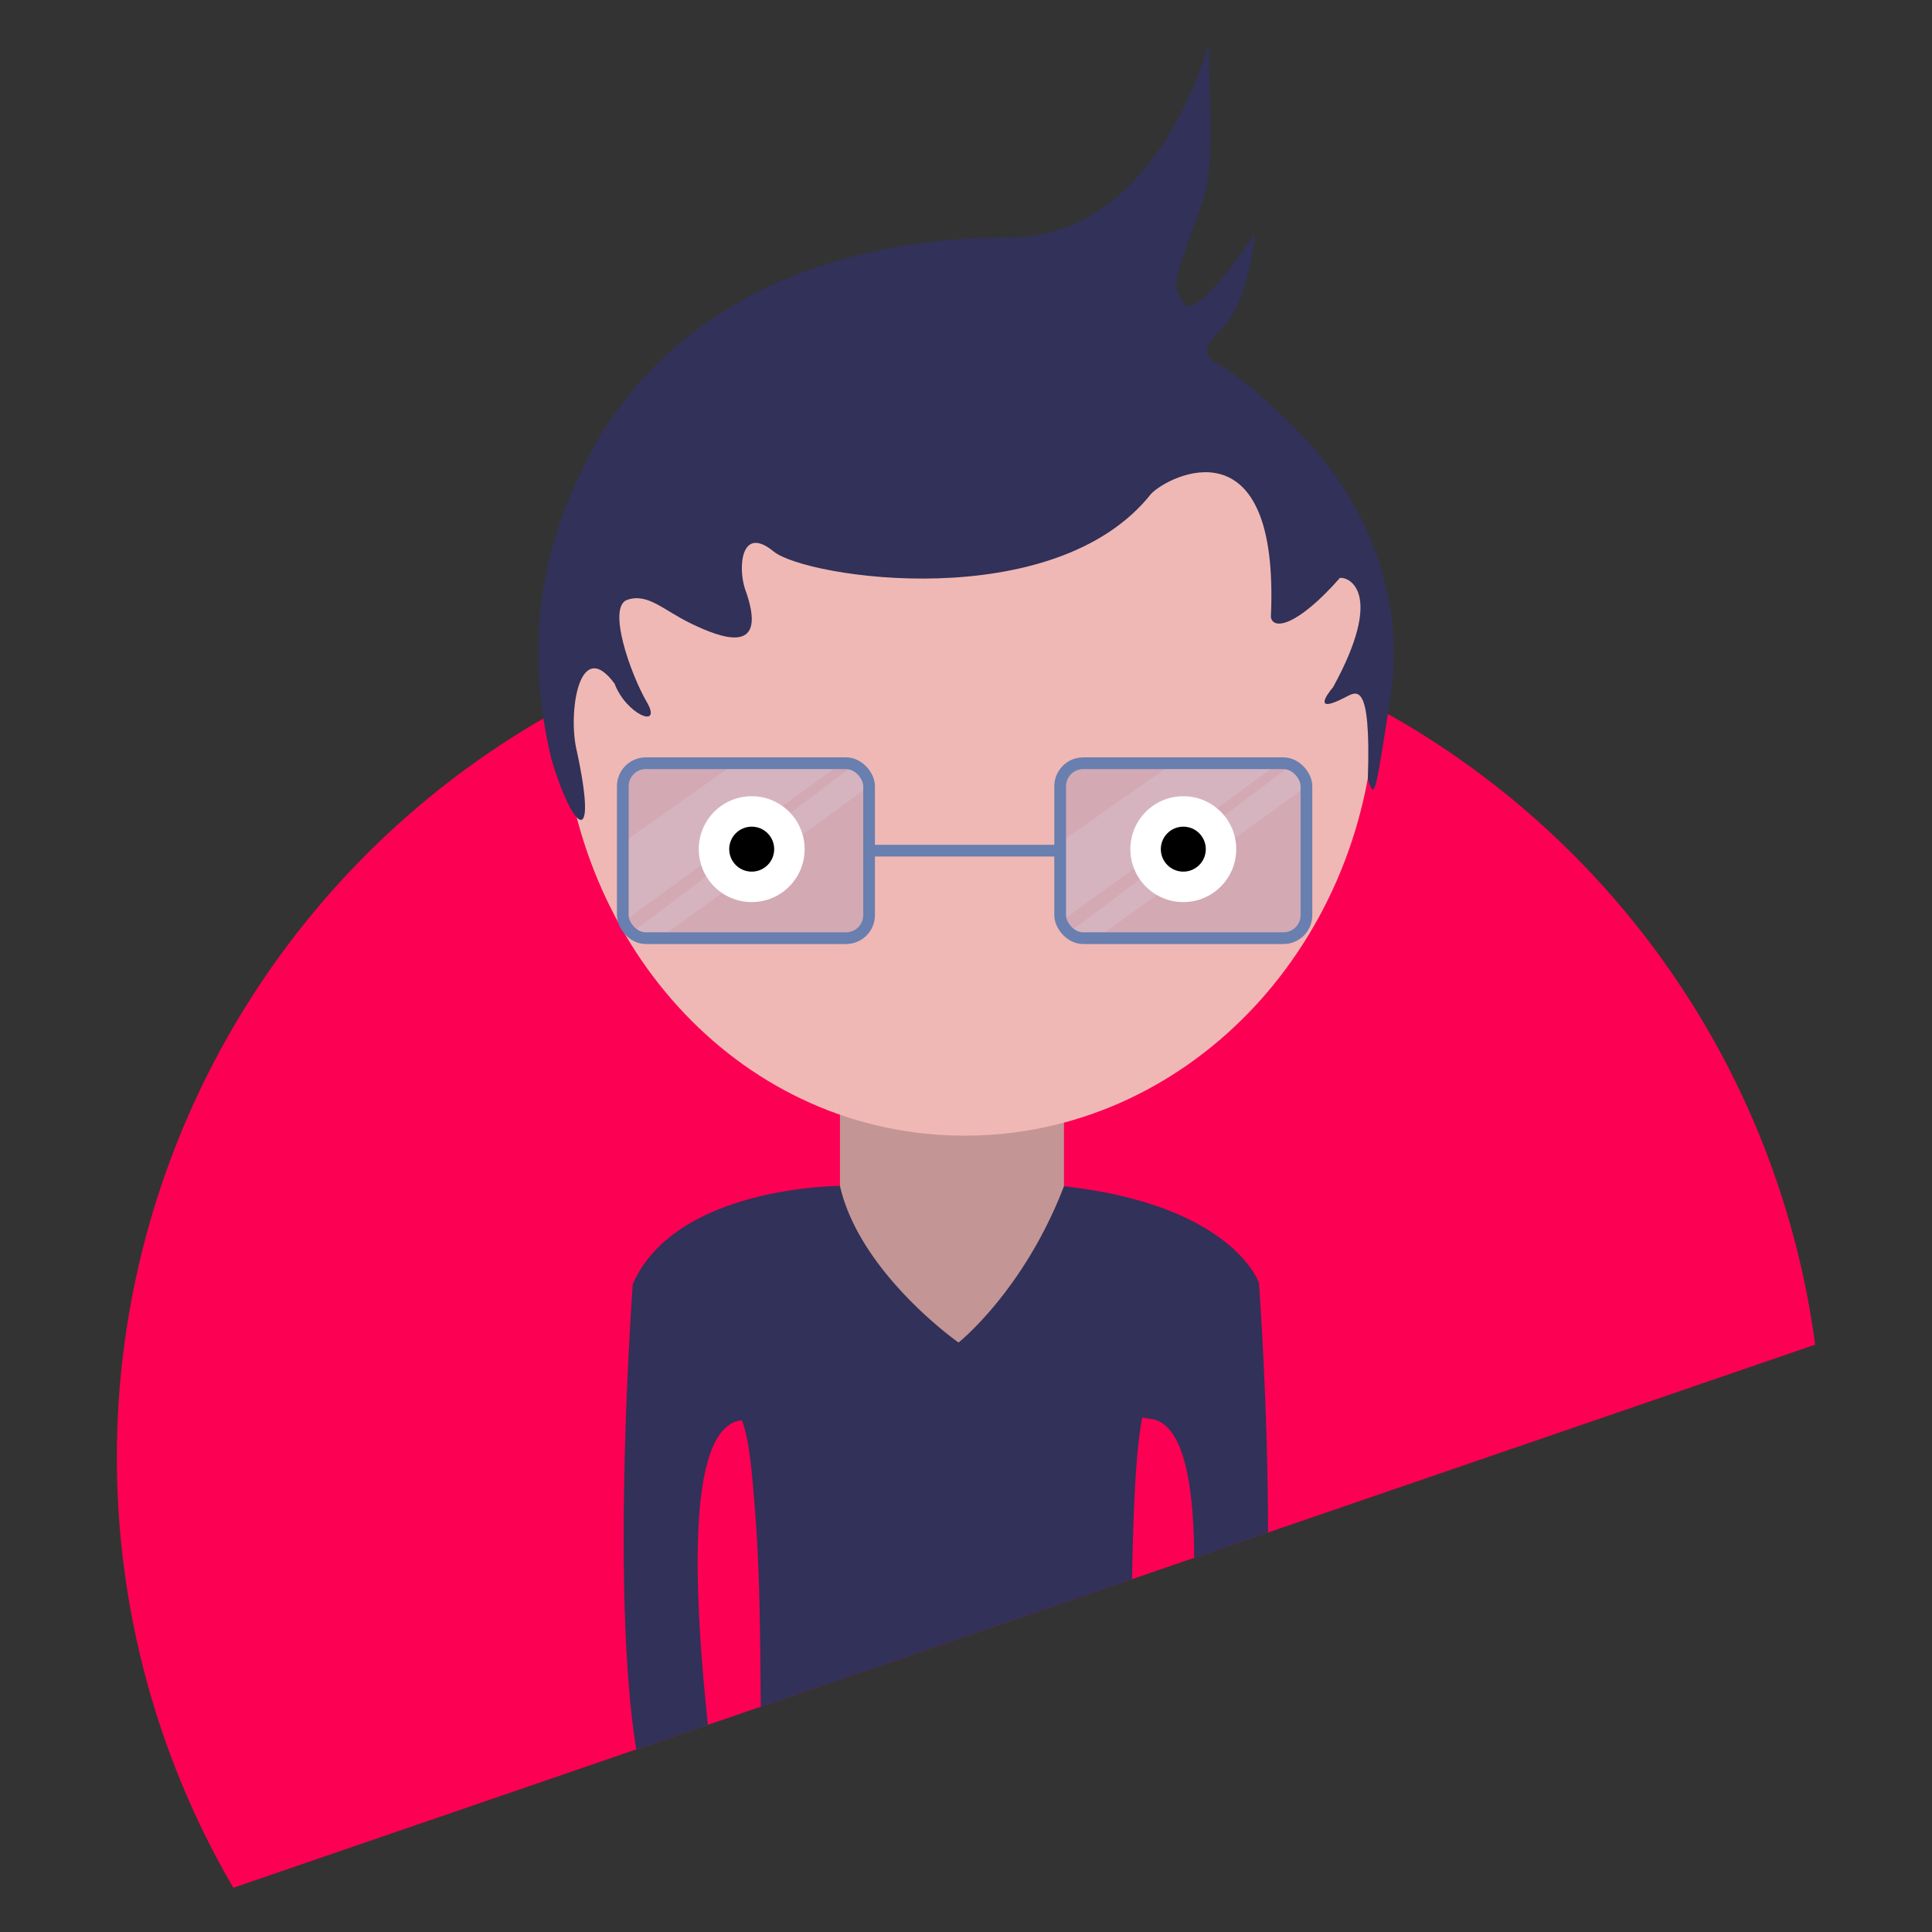 <svg id="Layer_1" data-name="Layer 1" xmlns="http://www.w3.org/2000/svg" viewBox="0 0 500 500"><rect x="0" y="0" width="500" height="500" fill="#333333" stroke="none"/><defs><style>.cls-1{fill:#fc0053;}.cls-2{fill:#c39594;}.cls-3{fill:#f0b8b4;}.cls-4{fill:#313159;}.cls-5,.cls-8,.cls-9{fill:#fff;}.cls-5,.cls-6{opacity:0.2;}.cls-6{fill:#606fb4;}.cls-7{fill:none;stroke:#687faf;stroke-width:3.03px;}.cls-7,.cls-8{stroke-miterlimit:10;}.cls-8{stroke:#fff;stroke-width:1.01px;}</style></defs><path class="cls-1" d="M469.76,348,328.14,396.62,309,403.18l-16.07,5.52-96.08,33-13.69,4.7-18.55,6.36L60.39,488.55a220.83,220.83,0,0,1,83-304.18l.05,0c1.38-.78,2.78-1.54,4.18-2.29q5.49-2.9,11.14-5.5c1.7-.79,3.4-1.55,5.13-2.29A216.8,216.8,0,0,1,190,165h0c1-.3,2-.59,3.07-.86a221.6,221.6,0,0,1,152.1,13.37c1.52.71,3,1.45,4.54,2.2l2.87,1.47h0c1.11.58,2.23,1.17,3.33,1.77s2.14,1.17,3.2,1.77A220.8,220.8,0,0,1,469.76,348Z"/><path class="cls-2" d="M275.35,342.88a7.19,7.19,0,0,1-7.24,7.15H224.62a7.19,7.19,0,0,1-7.24-7.15V279.73a7.19,7.19,0,0,1,7.24-7.15h43.49a7.19,7.19,0,0,1,7.24,7.15Z"/><path class="cls-3" d="M356,179.22q0,3.1-.15,6.15c-3,60.48-49.37,108.54-106.19,108.54S148.23,246.08,145.29,185.59c-.1-2,0-3.62,0-5.67s-.09-3.79,0-5.67C148,113.55,192.68,87.7,249.65,87.7c56.72,0,103.07,24.74,106.17,85.07Q356,176,356,179.22Z"/><path class="cls-4" d="M312.7,11.45s-12.71,50-51.63,50-80.95,12.32-105.25,50.39c-7.95,14.3-23.49,42.12-13,85.05,5.67,18.63,11.95,22.95,6.48-2.43-2.43-9.72.52-30.05,9.75-17.54,3,8,12.51,11.92,8.34,4.77S157,157,162.37,155.22s9.23,2.68,16.68,6.25,20.26,8.64,13.7-9.23c-1.78-5.66-.89-16.38,7.45-9.53s72.68,16.68,97.7-14.9c4.47-4.76,33.36-19.36,31,31.88.6,3.57,7.15,2.08,17.87-10.13,2.39-.3,11.62,3.87-1.78,28.3-1.79,2.08-5.07,6.85,3,2.68,3-1.49,6.89-5,6,21.2,1.79,5.07,1.79,5.07,5.93-21.8,3.88-25.16-6-53-29.19-73.27-9.24-9.24-16.09-12.81-16.09-12.81s-5.66-2.09,1.19-8.34,8.94-22.94,8.94-25c-3.87,5.65-15.79,22.63-18.47,17.87s-2.68-4.77,2.09-18.17S314.09,47.89,312.7,11.45Z"/><polygon class="cls-5" points="334.84 197.52 338.12 203.47 283.9 242.79 276.95 241.14 334.84 197.52"/><polygon class="cls-5" points="303.56 197.52 330.97 197.52 274.37 238.62 274.37 218.07 303.56 197.52"/><polygon class="cls-5" points="221.65 197.52 224.92 203.47 170.71 242.79 163.76 241.14 221.65 197.52"/><polygon class="cls-5" points="190.37 197.52 217.77 197.52 161.18 238.62 161.18 218.07 190.37 197.52"/><rect class="cls-6" x="274.37" y="197.52" width="63.74" height="45.28" rx="7.15"/><rect class="cls-6" x="161.18" y="197.52" width="63.74" height="45.28" rx="7.15"/><rect class="cls-7" x="161.18" y="197.52" width="63.74" height="45.28" rx="5.96"/><rect class="cls-7" x="274.37" y="197.52" width="63.74" height="45.28" rx="5.96"/><line class="cls-7" x1="224.92" y1="220.15" x2="274.37" y2="220.15"/><path class="cls-8" d="M208.24,219.76h0Z"/><path class="cls-8" d="M319.94,219.76h0Z"/><circle class="cls-9" cx="194.54" cy="219.76" r="13.7"/><circle class="cls-9" cx="306.24" cy="219.76" r="13.7"/><circle cx="194.54" cy="219.76" r="5.82"/><circle cx="306.24" cy="219.76" r="5.82"/><path class="cls-4" d="M325.81,332v0c0,1.49-21.91,19.92-28.6,30.15a14.71,14.71,0,0,0-1.58,4.67c-1.72,8.28-2.35,24.68-2.65,41.89l-96.09,33c-.14-15.56-.18-33.57-1.36-49-1-13.31-1.67-20.1-3.52-25.18-3.19-8.7-9.93-12.36-28.25-35.2,11.12-25.41,53.62-25.41,53.62-25.41,5.16,22.63,30.69,40.53,30.69,40.53S265,334,275.35,307v0c42.5,4.77,50.05,23.83,50.45,25h0Z"/><path class="cls-4" d="M192,367.55h0c-15.16,1.53-12,48.48-8.8,78.85l-18.54,6.36c-6.75-41.47-.9-120.41-.9-120.41C187.59,312.1,214.19,365.31,192,367.55Z"/><path class="cls-4" d="M328.17,396.62l-19.12,6.56c-.08-19.18-2.74-35.13-11.48-36a12.17,12.17,0,0,1-1.94-.36c-18.59-5.12,7.09-54.46,30.18-34.85h0v0C325.88,332.84,328.13,363.62,328.17,396.62Z"/></svg>